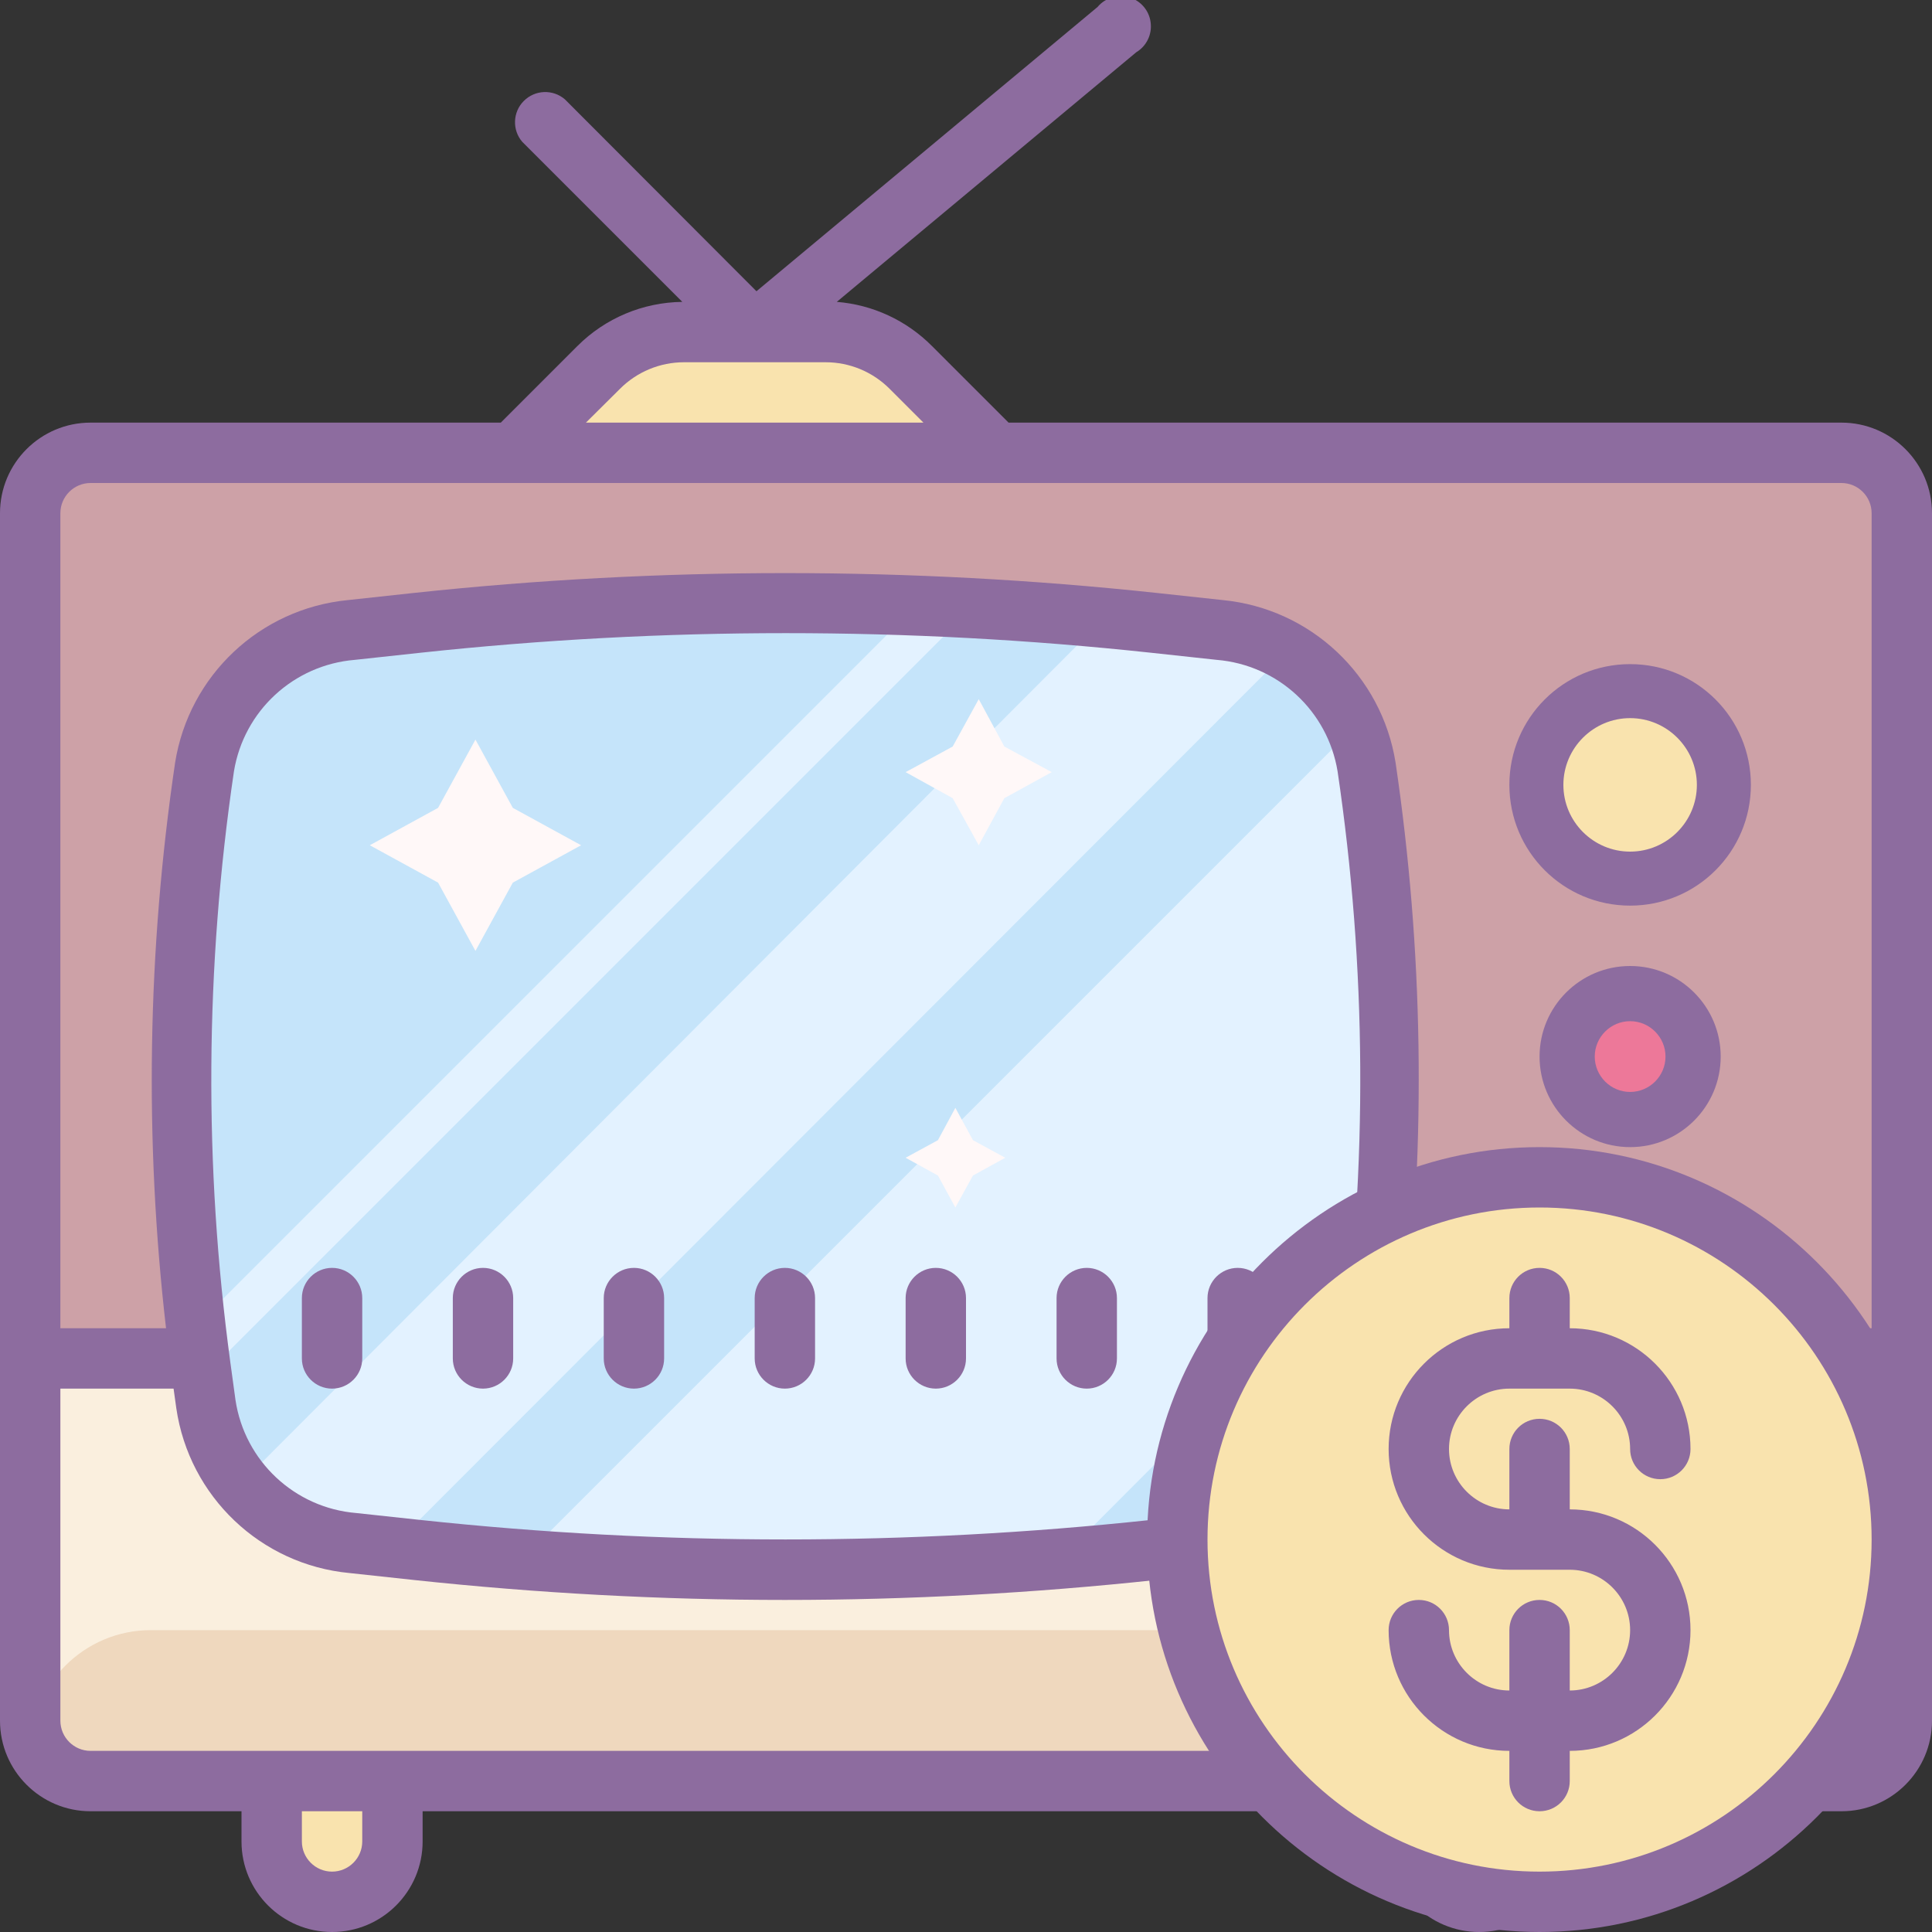 <?xml version="1.0" encoding="UTF-8"?>
<svg xmlns="http://www.w3.org/2000/svg" xmlns:xlink="http://www.w3.org/1999/xlink" viewBox="0 0 64 64" width="64px" height="64px">
<rect x="0" y="0" width="64" height="64" fill="#333333" stroke="none"/>
<g id="surface11837045">
<path style=" stroke:none;fill-rule:nonzero;fill:rgb(97.647%,89.02%,68.235%);fill-opacity:1;" d="M 9.379 59 L 12.512 59 L 12.512 63 L 9.379 63 Z M 47.379 59 L 50.512 59 L 50.512 63 L 47.379 63 Z M 32 15 L 18.379 15 L 20.379 11 L 29 11 Z M 32 15 "/>
<path style=" stroke:none;fill-rule:nonzero;fill:rgb(80.392%,63.137%,65.49%);fill-opacity:1;" d="M 3 15 L 61 15 C 62.105 15 63 15.895 63 17 L 63 57 C 63 58.105 62.105 59 61 59 L 3 59 C 1.895 59 1 58.105 1 57 L 1 17 C 1 15.895 1.895 15 3 15 Z M 3 15 "/>
<path style=" stroke:none;fill-rule:nonzero;fill:rgb(98.039%,93.725%,87.059%);fill-opacity:1;" d="M 3 45 L 61 45 C 62.105 45 63 45.895 63 47 L 63 57 C 63 58.105 62.105 59 61 59 L 3 59 C 1.895 59 1 58.105 1 57 L 1 47 C 1 45.895 1.895 45 3 45 Z M 3 45 "/>
<path style=" stroke:none;fill-rule:nonzero;fill:rgb(93.725%,84.706%,74.51%);fill-opacity:1;" d="M 62 59 L 2 59 C 1.449 59 1 58.551 1 58 C 1 55.789 2.789 54 5 54 L 59 54 C 61.211 54 63 55.789 63 58 C 63 58.551 62.551 59 62 59 Z M 62 59 "/>
<path style=" stroke:none;fill-rule:nonzero;fill:rgb(77.255%,89.412%,98.039%);fill-opacity:1;" d="M 40.34 51.121 L 38.199 51.352 C 30.098 52.219 21.922 52.219 13.82 51.352 L 11.68 51.121 C 9.199 50.887 7.195 48.988 6.828 46.52 L 6.66 45.262 C 5.773 38.672 5.816 31.988 6.789 25.41 C 7.184 22.973 9.172 21.113 11.629 20.879 L 13.828 20.641 C 21.934 19.77 30.105 19.77 38.211 20.641 L 40.41 20.879 C 42.867 21.113 44.855 22.973 45.25 25.41 C 46.223 31.988 46.27 38.672 45.379 45.262 L 45.211 46.52 C 44.844 48.992 42.828 50.895 40.34 51.121 Z M 40.34 51.121 "/>
<path style=" stroke:none;fill-rule:nonzero;fill:rgb(89.02%,94.902%,100%);fill-opacity:1;" d="M 45.801 40.941 C 46.18 35.758 45.988 30.551 45.23 25.41 C 45.156 24.961 45.027 24.523 44.84 24.109 L 17.289 51.66 C 23.223 52.125 29.18 52.125 35.109 51.66 Z M 42.602 21.609 C 42.121 21.332 41.602 21.125 41.059 21 L 36.059 21 L 8 49.121 C 8.926 50.25 10.258 50.969 11.711 51.121 L 12.98 51.262 Z M 29.41 21 L 6.5 43.91 C 6.551 44.359 6.602 44.809 6.66 45.262 L 6.711 45.629 L 31.34 21 Z M 29.41 21 "/>
<path style=" stroke:none;fill-rule:nonzero;fill:rgb(97.647%,89.02%,68.235%);fill-opacity:1;" d="M 54 23 C 52.344 23 51 24.344 51 26 C 51 27.656 52.344 29 54 29 C 55.656 29 57 27.656 57 26 C 57 24.344 55.656 23 54 23 Z M 54 23 "/>
<path style=" stroke:none;fill-rule:nonzero;fill:rgb(92.941%,47.059%,60%);fill-opacity:1;" d="M 54 33 C 52.895 33 52 33.895 52 35 C 52 36.105 52.895 37 54 37 C 55.105 37 56 36.105 56 35 C 56 33.895 55.105 33 54 33 Z M 54 33 "/>
<path style=" stroke:none;fill-rule:nonzero;fill:rgb(55.294%,42.353%,62.353%);fill-opacity:1;" d="M 61 14 L 33.41 14 L 30.871 11.461 C 30.027 10.613 28.91 10.094 27.719 10 L 37.641 1.73 C 37.98 1.527 38.168 1.141 38.117 0.746 C 38.07 0.352 37.789 0.023 37.406 -0.09 C 37.027 -0.199 36.613 -0.074 36.359 0.23 L 25.059 9.648 L 18.711 3.289 C 18.312 2.949 17.723 2.973 17.352 3.344 C 16.984 3.711 16.961 4.305 17.301 4.699 L 22.602 10 C 21.297 10.016 20.051 10.539 19.129 11.461 L 16.59 14 L 3 14 C 1.344 14 0 15.344 0 17 L 0 57 C 0 58.656 1.344 60 3 60 L 8 60 L 8 61 C 8 62.656 9.344 64 11 64 C 12.656 64 14 62.656 14 61 L 14 60 L 46 60 L 46 61 C 46 62.656 47.344 64 49 64 C 50.656 64 52 62.656 52 61 L 52 60 L 61 60 C 62.656 60 64 58.656 64 57 L 64 17 C 64 15.344 62.656 14 61 14 Z M 20.539 12.879 C 21.102 12.316 21.863 12 22.66 12 L 27.352 12 C 28.145 12 28.906 12.316 29.469 12.879 L 30.59 14 L 19.41 14 Z M 2 17 C 2 16.449 2.449 16 3 16 L 61 16 C 61.551 16 62 16.449 62 17 L 62 44 L 46.52 44 C 47.242 37.766 47.145 31.469 46.23 25.262 C 45.77 22.375 43.418 20.164 40.512 19.879 L 38.309 19.641 C 30.137 18.766 21.895 18.766 13.719 19.641 L 11.52 19.879 C 8.609 20.164 6.262 22.375 5.801 25.262 C 4.883 31.469 4.781 37.766 5.5 44 L 2 44 Z M 40.238 50.121 L 38.102 50.352 C 30.07 51.211 21.969 51.211 13.941 50.352 L 11.801 50.121 C 9.762 49.953 8.105 48.402 7.801 46.379 L 7.629 45.121 C 6.75 38.625 6.793 32.035 7.75 25.551 C 8.078 23.547 9.727 22.027 11.75 21.859 L 13.949 21.621 C 21.98 20.758 30.078 20.758 38.109 21.621 L 40.309 21.859 C 42.332 22.027 43.98 23.547 44.309 25.551 C 45.27 32.035 45.309 38.625 44.43 45.121 L 44.262 46.379 C 43.953 48.41 42.289 49.961 40.238 50.121 Z M 12 61 C 12 61.551 11.551 62 11 62 C 10.449 62 10 61.551 10 61 L 10 60 L 12 60 Z M 50 61 C 50 61.551 49.551 62 49 62 C 48.449 62 48 61.551 48 61 L 48 60 L 50 60 Z M 61 58 L 3 58 C 2.449 58 2 57.551 2 57 L 2 46 L 5.75 46 L 5.84 46.648 C 6.266 49.574 8.637 51.832 11.578 52.109 L 13.719 52.34 C 17.797 52.777 21.898 53 26 53 C 30.105 53 34.207 52.777 38.289 52.34 L 40.43 52.109 C 43.371 51.828 45.734 49.574 46.16 46.648 L 46.25 46 L 62 46 L 62 57 C 62 57.551 61.551 58 61 58 Z M 61 58 "/>
<path style=" stroke:none;fill-rule:nonzero;fill:rgb(55.294%,42.353%,62.353%);fill-opacity:1;" d="M 11 42 C 10.449 42 10 42.449 10 43 L 10 45 C 10 45.551 10.449 46 11 46 C 11.551 46 12 45.551 12 45 L 12 43 C 12 42.449 11.551 42 11 42 Z M 26 42 C 25.449 42 25 42.449 25 43 L 25 45 C 25 45.551 25.449 46 26 46 C 26.551 46 27 45.551 27 45 L 27 43 C 27 42.449 26.551 42 26 42 Z M 31 42 C 30.449 42 30 42.449 30 43 L 30 45 C 30 45.551 30.449 46 31 46 C 31.551 46 32 45.551 32 45 L 32 43 C 32 42.449 31.551 42 31 42 Z M 36 42 C 35.449 42 35 42.449 35 43 L 35 45 C 35 45.551 35.449 46 36 46 C 36.551 46 37 45.551 37 45 L 37 43 C 37 42.449 36.551 42 36 42 Z M 41 42 C 40.449 42 40 42.449 40 43 L 40 45 C 40 45.551 40.449 46 41 46 C 41.551 46 42 45.551 42 45 L 42 43 C 42 42.449 41.551 42 41 42 Z M 16 42 C 15.449 42 15 42.449 15 43 L 15 45 C 15 45.551 15.449 46 16 46 C 16.551 46 17 45.551 17 45 L 17 43 C 17 42.449 16.551 42 16 42 Z M 21 42 C 20.449 42 20 42.449 20 43 L 20 45 C 20 45.551 20.449 46 21 46 C 21.551 46 22 45.551 22 45 L 22 43 C 22 42.449 21.551 42 21 42 Z M 54 30 C 56.211 30 58 28.211 58 26 C 58 23.789 56.211 22 54 22 C 51.789 22 50 23.789 50 26 C 50 28.211 51.789 30 54 30 Z M 54 23.789 C 55.219 23.789 56.211 24.781 56.211 26 C 56.211 27.219 55.219 28.211 54 28.211 C 52.781 28.211 51.789 27.219 51.789 26 C 51.789 24.781 52.781 23.789 54 23.789 Z M 54 32 C 52.344 32 51 33.344 51 35 C 51 36.656 52.344 38 54 38 C 55.656 38 57 36.656 57 35 C 57 33.344 55.656 32 54 32 Z M 54 36.172 C 53.355 36.172 52.828 35.645 52.828 35 C 52.828 34.355 53.355 33.828 54 33.828 C 54.645 33.828 55.172 34.355 55.172 35 C 55.172 35.645 54.645 36.172 54 36.172 Z M 57 50 L 49 50 C 48.449 50 48 50.449 48 51 C 48 51.551 48.449 52 49 52 L 57 52 C 57.551 52 58 51.551 58 51 C 58 50.449 57.551 50 57 50 Z M 57 50 "/>
<path style=" stroke:none;fill-rule:nonzero;fill:rgb(100%,97.255%,97.255%);fill-opacity:1;" d="M 15.75 24.5 L 16.988 26.762 L 19.25 28 L 16.988 29.238 L 15.75 31.5 L 14.512 29.238 L 12.25 28 L 14.512 26.762 Z M 32.422 23.16 L 33.27 24.73 L 34.84 25.578 L 33.27 26.441 L 32.422 28 L 31.559 26.441 L 30 25.578 L 31.559 24.73 Z M 31.648 36.699 L 32.23 37.77 L 33.301 38.352 L 32.23 38.941 L 31.648 40 L 31.07 38.941 L 30 38.352 L 31.07 37.77 Z M 31.648 36.699 "/>
<path style=" stroke:none;fill-rule:nonzero;fill:rgb(97.647%,89.02%,68.235%);fill-opacity:1;" d="M 63 51 C 63 57.629 57.629 63 51 63 C 44.371 63 39 57.629 39 51 C 39 44.371 44.371 39 51 39 C 57.629 39 63 44.371 63 51 Z M 63 51 "/>
<path style=" stroke:none;fill-rule:nonzero;fill:rgb(55.294%,42.353%,62.353%);fill-opacity:1;" d="M 51 38 C 43.832 38 38 43.832 38 51 C 38 58.168 43.832 64 51 64 C 58.168 64 64 58.168 64 51 C 64 43.832 58.168 38 51 38 Z M 51 62 C 44.934 62 40 57.066 40 51 C 40 44.934 44.934 40 51 40 C 57.066 40 62 44.934 62 51 C 62 57.066 57.066 62 51 62 Z M 48 48 C 48 49.102 48.898 50 50 50 L 50 48 C 50 47.449 50.445 47 51 47 C 51.555 47 52 47.449 52 48 L 52 50 C 54.207 50 56 51.793 56 54 C 56 56.207 54.207 58 52 58 L 52 59 C 52 59.551 51.555 60 51 60 C 50.445 60 50 59.551 50 59 L 50 58 C 47.793 58 46 56.207 46 54 C 46 53.449 46.445 53 47 53 C 47.555 53 48 53.449 48 54 C 48 55.102 48.898 56 50 56 L 50 54 C 50 53.449 50.445 53 51 53 C 51.555 53 52 53.449 52 54 L 52 56 C 53.102 56 54 55.102 54 54 C 54 52.898 53.102 52 52 52 L 50 52 C 47.793 52 46 50.207 46 48 C 46 45.793 47.793 44 50 44 L 50 43 C 50 42.449 50.445 42 51 42 C 51.555 42 52 42.449 52 43 L 52 44 C 54.207 44 56 45.793 56 48 C 56 48.551 55.555 49 55 49 C 54.445 49 54 48.551 54 48 C 54 46.898 53.102 46 52 46 L 50 46 C 48.898 46 48 46.898 48 48 Z M 48 48 "/>
</g>
</svg>
